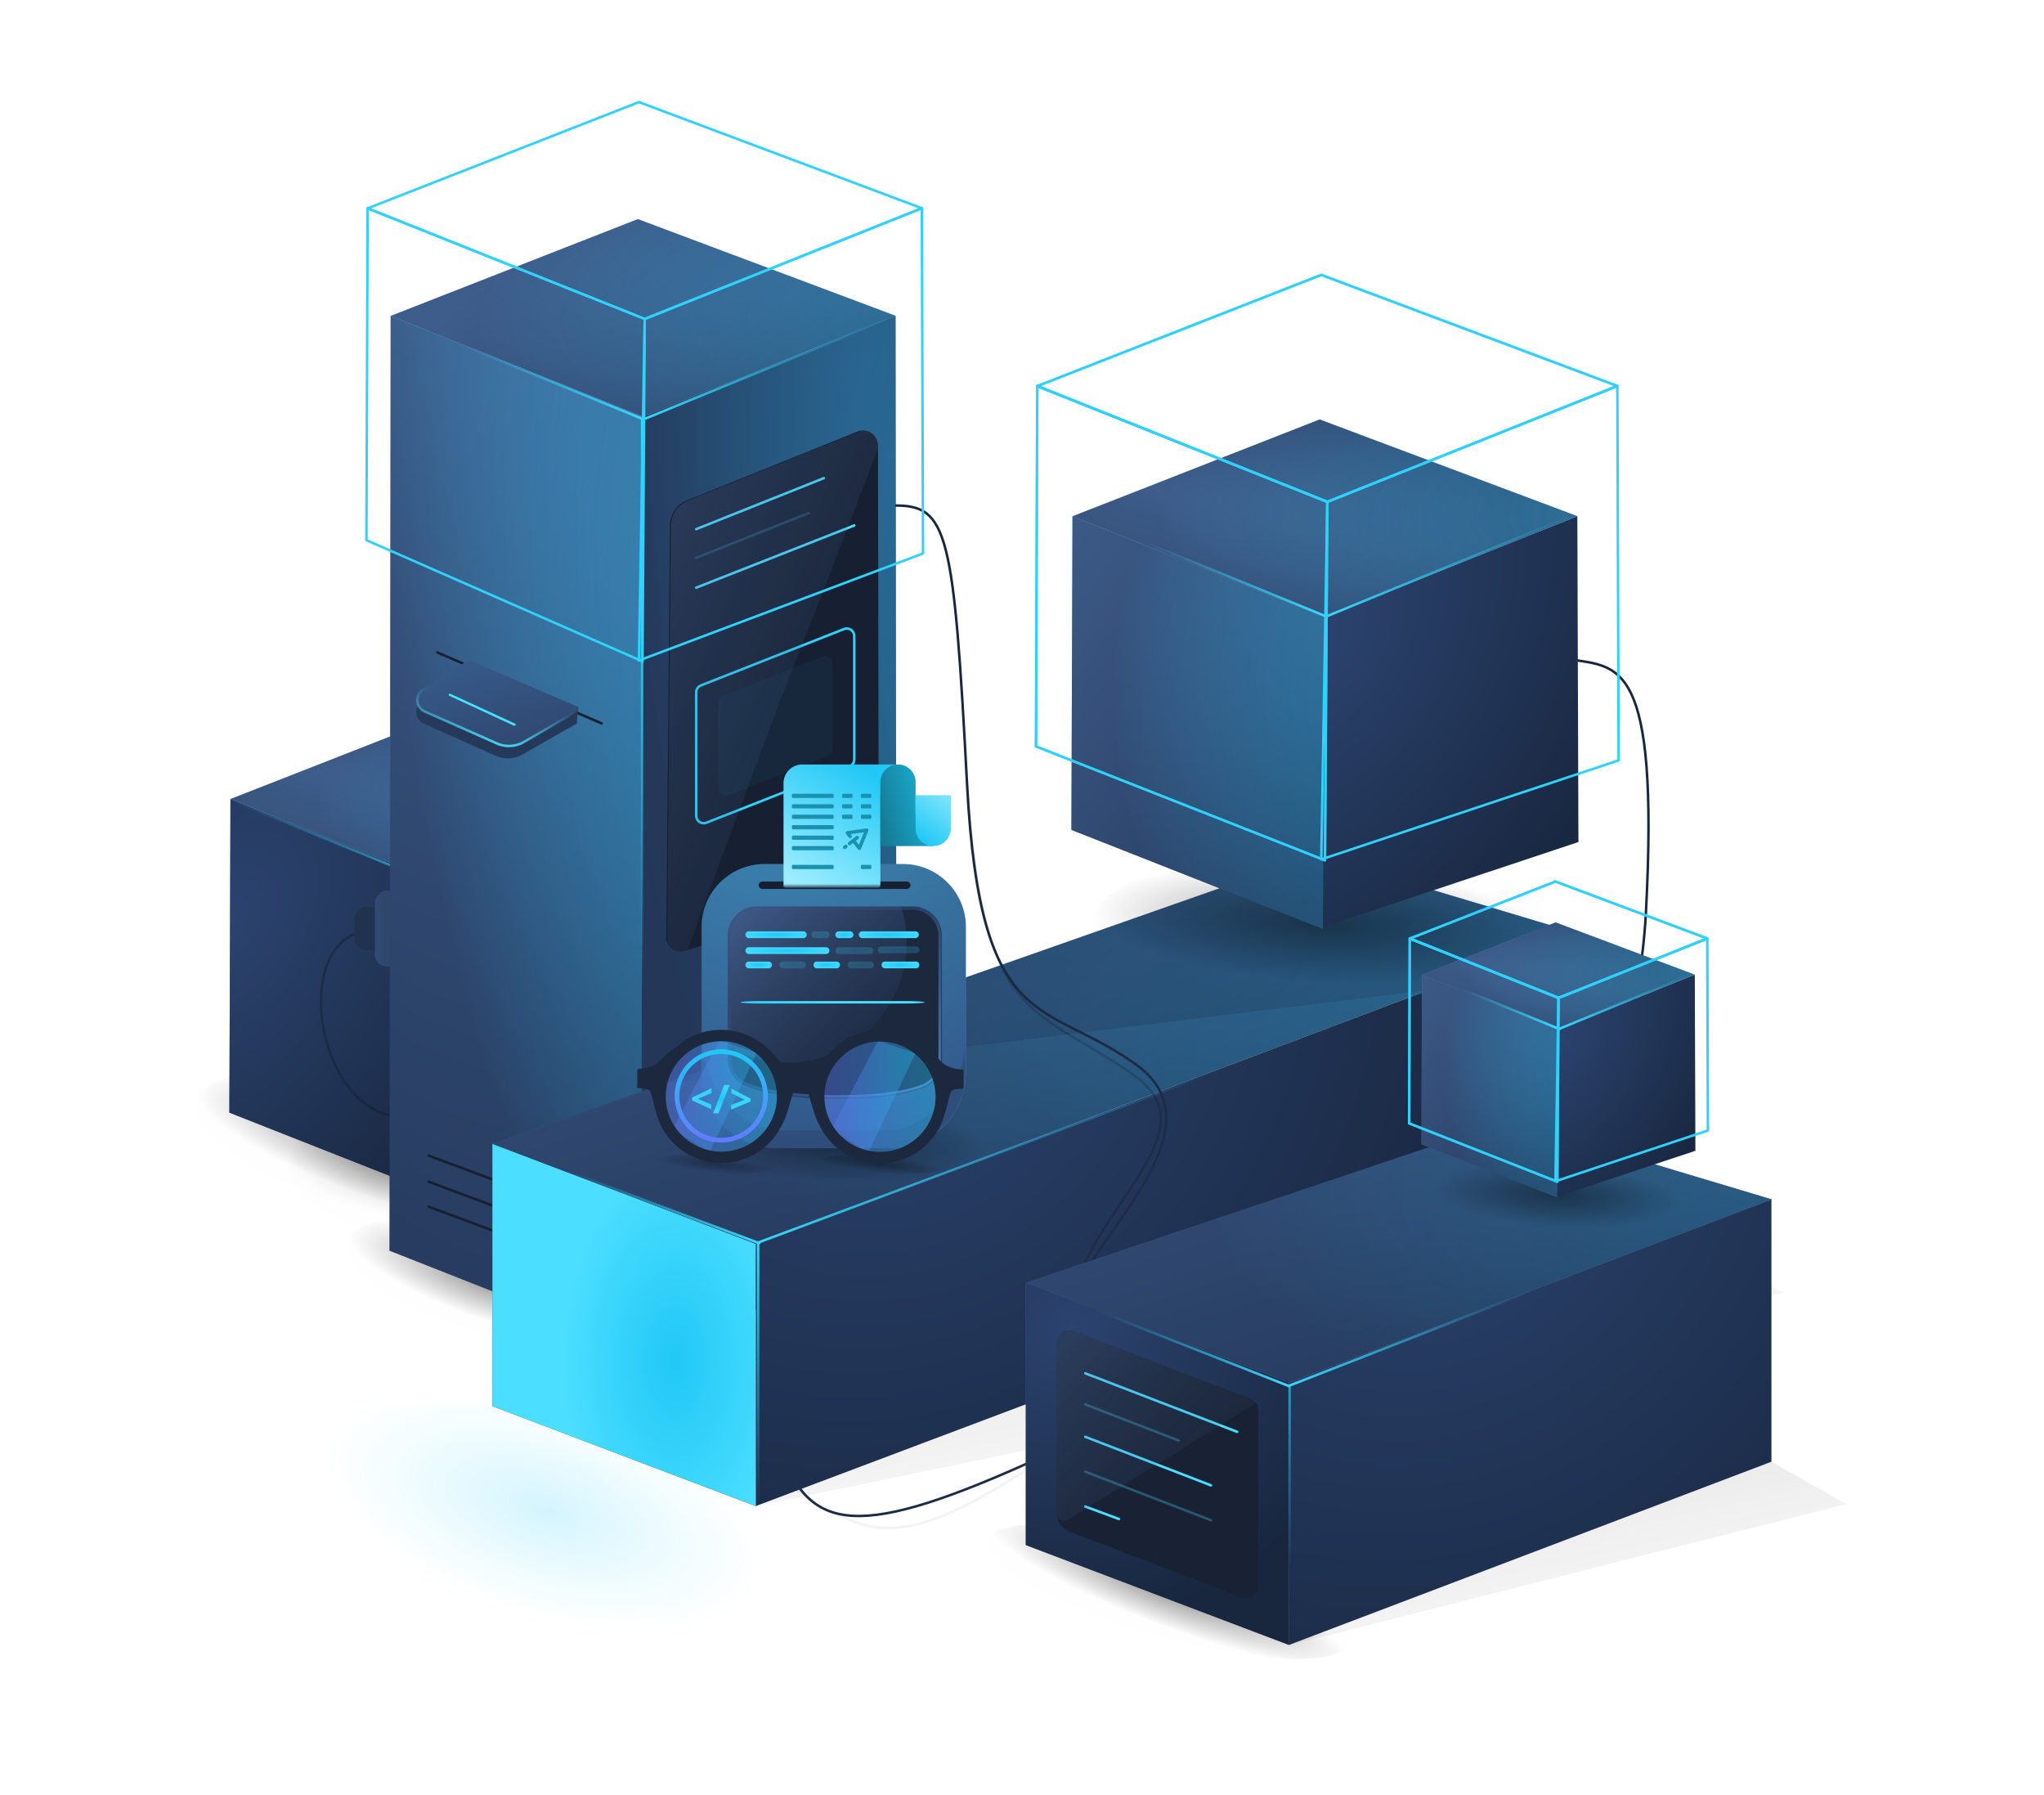 <svg width="821" height="721" fill="none" xmlns="http://www.w3.org/2000/svg">
    <g clip-path="url(#oo5h0ga94a)">
        <ellipse opacity=".281" cx="192.276" cy="468.652" rx="76.851" ry="30.652"
            fill="url(#wz1ulc4vub)" />
        <path fillRule="evenodd" clip-rule="evenodd"
            d="M193.959 361.321l-2.108 124.952 103.934-34.595-.431-130.846-101.395 40.489z"
            fill="url(#j599gtlpwc)" />
        <path fillRule="evenodd" clip-rule="evenodd"
            d="M92.562 320.832l-.43 125.977 101.007 39.794.82-125.282-101.397-40.489z"
            fill="url(#vjdpbif98d)" />
        <ellipse opacity=".4" cx="150.291" cy="462.322" rx="74.508" ry="24.233"
            transform="rotate(15.819 150.291 462.322)" fill="url(#hllqz221ke)" />
        <ellipse opacity=".4" cx="469.446" cy="639.159" rx="75.302" ry="18.326"
            transform="rotate(15.819 469.446 639.159)" fill="url(#l0wj707mzf)" />
        <ellipse opacity=".4" cx="196.552" cy="514.696" rx="59" ry="20.384"
            transform="rotate(15.819 196.552 514.696)" fill="url(#o4kv2vjeeg)" />
        <path d="M92.562 320.832l-.43 125.977 101.007 39.794.82-125.282-101.397-40.489z"
            fill="url(#3sae8uvzwh)" />
        <path fillRule="evenodd" clip-rule="evenodd"
            d="M92.56 320.88L191.85 282l103.503 38.832-101.396 40.49L92.56 320.88z"
            fill="url(#sl1m2v29oi)" />
        <path opacity=".705" d="M92.56 320.88L191.85 282l103.503 38.832-101.396 40.49L92.56 320.88z"
            fill="url(#7aety3uwmj)" />
        <path d="M193.72 362.564L92.131 321" stroke="url(#xkil9wt8xk)" strokeWidth="2.234"
            stroke-linecap="round" stroke-linejoin="round" />
        <path d="M150.637 373.384c-35.867.264-23.934 75.291 11.147 75.034" stroke="url(#d9g8em7sgl)"
            strokeWidth="8.883" />
        <rect x="156.678" y="364.156" width="17.46" height="14.293" rx="4.967"
            transform="rotate(90 156.678 364.156)" fill="#21324E" />
        <rect x="162.782" y="357.606" width="30.558" height="12.212" rx="4.967"
            transform="rotate(90 162.782 357.606)" fill="url(#gour8o3xom)" />
        <g opacity=".2" filter="url(#s1kbanhvpn)">
            <path
                d="M330.77 655.691l-26.754-51.963L263.182 563l-59.76 1.5L99.844 563l-19.713 40.728 70.404 57.581 180.235-5.618z"
                fill="url(#ffissm58eo)" />
        </g>
        <path fillRule="evenodd" clip-rule="evenodd"
            d="M258.31 167.323l-2.107 374.386 103.933-34.594-.43-380.282-101.396 40.49z"
            fill="url(#t4lh8r35hp)" />
        <path opacity=".705"
            d="M258.31 167.323l-2.107 374.386 103.933-34.594-.43-380.282-101.396 40.49z"
            fill="url(#5p3baolsiq)" />
        <path
            d="M275.984 200.923a11.002 11.002 0 00-6.884 10.101l-1.504 165.079c-.038 4.133 4.018 7.066 7.931 5.735l73.366-24.952a5.999 5.999 0 004.068-5.691l-.313-172.322c-.008-4.248-4.306-7.142-8.245-5.553l-68.419 27.603z"
            fill="#162032" />
        <path d="M279.632 212.5l51.29-20.5" stroke="#4BDEFF" strokeWidth="4" stroke-linecap="round"
            stroke-linejoin="round" />
        <path opacity=".2" d="M279.632 224l45.29-18" stroke="#4BDEFF" strokeWidth="4"
            stroke-linecap="round" stroke-linejoin="round" />
        <path d="M279.632 236l63.5-25" stroke="#4BDEFF" strokeWidth="4" stroke-linecap="round"
            stroke-linejoin="round" />
        <path
            d="M279.632 327.595v-49.552c0-1.233.754-2.34 1.901-2.791l57.5-22.638c1.968-.775 4.099.676 4.099 2.791v49.552c0 1.233-.754 2.34-1.901 2.791l-57.5 22.638c-1.969.775-4.099-.676-4.099-2.791z"
            stroke="#31D1FA" strokeWidth="2" stroke-linejoin="round" />
        <path opacity=".05"
            d="M288.422 316.586v-34.337c0-1.231.752-2.337 1.896-2.79l40-15.834c1.969-.78 4.104.671 4.104 2.789v34.337a3 3 0 01-1.895 2.79l-40 15.834c-1.97.78-4.105-.671-4.105-2.789z"
            fill="#39D4FB" />
        <path opacity=".3"
            d="M276.388 201.045a11.002 11.002 0 00-6.884 10.101L268 376.225c-.038 4.133 4.018 7.066 7.931 5.735l34.405-92.647s35.98-92.082 42.716-110.318c-.008-4.248-4.306-7.142-8.245-5.553l-68.419 27.603z"
            fill="url(#5zq4hqk1br)" />
        <path fillRule="evenodd" clip-rule="evenodd"
            d="M156.912 126.833l-.431 375.412 101.009 39.794.819-374.716-101.397-40.49z"
            fill="url(#d2yhoqhrys)" />
        <path opacity=".705"
            d="M156.912 126.833l-.431 375.412 101.009 39.794.819-374.716-101.397-40.49z"
            fill="url(#axa749yjbt)" />
        <path
            d="M240.128 489.416l-67.991-25.355m67.991 35.844l-67.991-25.356m67.991 35.356l-67.991-25.356"
            stroke="#162032" strokeWidth="5" stroke-linecap="round" stroke-linejoin="round" />
        <path fillRule="evenodd" clip-rule="evenodd"
            d="M156.911 126.88L256.201 88l103.503 38.832-101.396 40.49-101.397-40.442z"
            fill="url(#0t3cqqnf0u)" />
        <path opacity=".705"
            d="M156.911 126.88L256.201 88l103.503 38.832-101.396 40.49-101.397-40.442z"
            fill="url(#h7ttuz81cv)" />
        <path d="M258.5 168.397l101.204-41.563" stroke="url(#06natclp8w)" strokeWidth="2.234"
            stroke-linecap="round" stroke-linejoin="round" />
        <path d="M258.499 168.397l-101.588-41.564" stroke="url(#olihjpcwdx)" strokeWidth="2.234"
            stroke-linecap="round" stroke-linejoin="round" />
        <path d="M257.922 168v231" stroke="url(#zjol0i6fay)" strokeWidth="2.234"
            stroke-linecap="round" stroke-linejoin="round" />
        <path d="M533.281 247.765l73.479-29.873" stroke="url(#lcqkfvaehz)" strokeWidth="2.234"
            stroke-linecap="round" stroke-linejoin="round" />
        <path d="M533.282 247.765l-73.758-29.873" stroke="url(#dsdy6v94uA)" strokeWidth="2.234"
            stroke-linecap="round" stroke-linejoin="round" />
        <path d="M532.883 247.764v117.177" stroke="url(#tf567j4ukB)" strokeWidth="2.234"
            stroke-linecap="round" stroke-linejoin="round" />
        <path opacity=".05"
            d="M313.923 594s20.197 16.056 36 19c29.944 5.579 64.886-27.954 102.28-46 25.945-12.52 33.1-.728 36.59-8.019 8.039-16.79-23.831-18.73-36.59-8.945-18.299 14.034.975 60.359 56.924 39.785 55.949-20.573 22.517-71.636 59.24-98.588 14.377-10.552 29.397-7.636 39.918-16.701"
            stroke="#000" strokeWidth="8.883" />
        <path
            d="M316.556 589.821c13.857 29 39.673 25.534 125.366-15.821s28.213-42.8 9.914-28.766c-18.299 14.034-7.785 61.602 48.164 41.029 55.949-20.574 25.507-72.935 62.23-99.887 36.723-26.952 93.579-18.702 98.902-120.376 5.323-101.674-11.104-97.944-30.48-101.243"
            stroke="url(#3wo3cohseC)" strokeWidth="8.883" />
        <path fillRule="evenodd" clip-rule="evenodd"
            d="M303.538 499.455v105.368l330.458-124.525V374.93L303.538 499.455z"
            fill="url(#jsi7qtnqdD)" />
        <path fillRule="evenodd" clip-rule="evenodd"
            d="M197.802 459.346l105.736 40.107V604.82l-105.736-40.107V459.346z"
            fill="url(#zj66aa4chE)" />
        <g filter="url(#qaduiki9vF)">
            <path fillRule="evenodd" clip-rule="evenodd"
                d="M197.802 459.346l105.736 40.107V604.82l-105.736-40.107V459.346z"
                fill="url(#ez4xpfn82G)" />
        </g>
        <path fillRule="evenodd" clip-rule="evenodd"
            d="M528.261 343.249L197.802 459.348l105.736 40.107L633.996 374.93l-105.735-31.681z"
            fill="url(#g79pb5603H)" />
        <path opacity=".705"
            d="M528.261 343.249L197.802 459.348l105.736 40.107L633.996 374.93l-105.735-31.681z"
            fill="url(#8gza86nutI)" />
        <path opacity=".2" fillRule="evenodd" clip-rule="evenodd"
            d="M265.132 435.5l306.443-37.654 61.991-22.916-105.305-31.681L265.132 435.5z"
            fill="#1B2B47" />
        <path opacity=".1" fillRule="evenodd" clip-rule="evenodd"
            d="M303.132 605l413.451-85.846-83.076-39.324L303.132 605z" fill="url(#1y9ydl73vJ)" />
        <path d="M304.5 499l186.875-69.715" stroke="url(#fjh2o9fvsK)" strokeWidth="2.234"
            stroke-linecap="round" stroke-linejoin="round" />
        <path d="M304.955 499.237l-106.358-39.892" stroke="url(#unjvft4oyL)" strokeWidth="2.234"
            stroke-linecap="round" stroke-linejoin="round" />
        <path d="M304.5 499.237V604.5" stroke="url(#2xrsxrybrM)" strokeWidth="2.234"
            stroke-linecap="round" stroke-linejoin="round" />
        <ellipse opacity=".4" cx="530.422" cy="371" rx="91" ry="31" fill="url(#z6qk2i4pvN)" />
        <path fillRule="evenodd" clip-rule="evenodd"
            d="M532.17 247.785l-2.108 124.951 103.934-34.594-.431-130.847-101.395 40.49z"
            fill="url(#aep6fr3kaO)" />
        <path fillRule="evenodd" clip-rule="evenodd"
            d="M430.774 207.295l-.431 125.977 101.008 39.794.819-125.281-101.396-40.49z"
            fill="url(#xtijq5wokP)" />
        <path opacity=".705"
            d="M430.774 207.295l-.431 125.977 101.008 39.794.819-125.281-101.396-40.49z"
            fill="url(#ycehy275qQ)" />
        <path fillRule="evenodd" clip-rule="evenodd"
            d="M430.771 207.343l99.29-38.88 103.503 38.832-101.396 40.49-101.397-40.442z"
            fill="url(#59lmyyo8pR)" />
        <path opacity=".705"
            d="M430.771 207.343l99.29-38.88 103.503 38.832-101.396 40.49-101.397-40.442z"
            fill="url(#5vox8b7pkS)" />
        <path d="M532.721 247.564L633.925 206" stroke="url(#c2a6o8wyjT)" strokeWidth="2.234"
            stroke-linecap="round" stroke-linejoin="round" />
        <path d="M532.72 247.564L431.132 206" stroke="url(#iw6n8nwb6U)" strokeWidth="2.234"
            stroke-linecap="round" stroke-linejoin="round" />
        <g filter="url(#o66burt8gV)" stroke="#31D1FA" strokeWidth="3" stroke-linejoin="round">
            <path clip-rule="evenodd"
                d="M533.132 201.532l-2.422 143.57 119.421-39.749-.495-150.344-116.504 46.523z" />
            <path clip-rule="evenodd"
                d="M416.627 155.009l-.495 144.749 116.059 45.724.942-143.95-116.506-46.523z" />
            <path opacity=".705"
                d="M416.627 155.009l-.495 144.749 116.059 45.724.942-143.95-116.506-46.523z" />
            <path clip-rule="evenodd"
                d="M416.625 155.064L530.71 110.39l118.926 44.619-116.506 46.523-116.505-46.468z" />
            <path opacity=".705"
                d="M416.625 155.064L530.71 110.39l118.926 44.619-116.506 46.523-116.505-46.468z" />
        </g>
        <path d="M241.664 290.509l-66-28.5" stroke="#162032" strokeWidth="10.12"
            stroke-linecap="round" stroke-linejoin="round" />
        <path
            d="M169.339 281.944l18.325-12.935 39.17 14.808a5.004 5.004 0 012.704 2.441l2.126 4.251-21.704 12.459a11.996 11.996 0 01-10.872.548l-28.906-12.922c-3.539-1.582-4.01-6.415-.843-8.65z"
            fill="#25395A" />
        <path d="M231.664 290.509l.5-6-5 2 1 6 3.5-2z" fill="#25395A" />
        <path
            d="M169.868 276.971l17.398-11.375a2.002 2.002 0 011.883-.165l42.682 18.293a1 1 0 01.107 1.784l-21.494 12.444a11.999 11.999 0 01-10.862.591l-28.998-12.813c-3.627-1.603-4.035-6.589-.716-8.759z"
            fill="url(#iwkbj8w9dW)" stroke="url(#lqiiyt4qrX)" />
        <path d="M206.664 291.009l-26-12" stroke="#0C1321" strokeWidth="5" stroke-linecap="round"
            stroke-linejoin="round" />
        <path d="M206.664 291.009l-26-12" stroke="#4BDEFF" stroke-linecap="round"
            stroke-linejoin="round" />
        <path opacity=".164"
            d="M429.597 526.003c6-39.5 57.825-70.751 26.825-93.503-14.377-10.552-29.979-17.435-40.5-26.5-16.354-14.091-24.76-37.63-28-99.5"
            stroke="#000" strokeWidth="8.883" />
        <path
            d="M431.095 524.003c.036-21.003 62.494-69.105 25.77-96.058-36.723-26.952-63.099-11.121-68.422-112.794-5.323-101.674-7.845-112.148-28.845-112.148"
            stroke="url(#p9az3dhoaY)" strokeWidth="8.883" />
        <path fillRule="evenodd" clip-rule="evenodd"
            d="M517.763 555.206v105.367L711.527 587V481.632l-193.764 73.574z"
            fill="url(#mi17yftk2Z)" />
        <path fillRule="evenodd" clip-rule="evenodd"
            d="M412.027 515.097l105.736 40.107v105.367l-105.736-40.107V515.097z"
            fill="url(#pqfgx1iobaa)" />
        <path fillRule="evenodd" clip-rule="evenodd"
            d="M412.027 515.097l105.736 40.107v105.367l-105.736-40.107V515.097z"
            fill="url(#v4q65o574ab)" />
        <path fillRule="evenodd" clip-rule="evenodd"
            d="M424.422 539.257c0-3.503 3.508-5.92 6.781-4.672l71 27.066a5 5 0 013.219 4.672v70.42c0 3.503-3.508 5.92-6.781 4.672l-69.069-26.33a8 8 0 01-5.15-7.475v-68.353z"
            fill="#182234" />
        <path d="M496.922 575l-61-23.5m61 23.5l-61-23.5" stroke="#4BDEFF" strokeWidth="3.667"
            stroke-linecap="round" stroke-linejoin="round" />
        <path opacity=".3" d="M473.422 578.5l-37.5-14.5" stroke="#4BDEFF" strokeWidth="3.667"
            stroke-linecap="round" stroke-linejoin="round" />
        <path d="M486.422 596.5l-50.5-19.5" stroke="#4BDEFF" strokeWidth="3.667"
            stroke-linecap="round" stroke-linejoin="round" />
        <path opacity=".3" d="M486.422 610.5l-50.5-19.5" stroke="#4BDEFF" strokeWidth="3.667"
            stroke-linecap="round" stroke-linejoin="round" />
        <path d="M449.422 610l-13.5-5" stroke="#4BDEFF" strokeWidth="3.667" stroke-linecap="round"
            stroke-linejoin="round" />
        <path fillRule="evenodd" clip-rule="evenodd"
            d="M606.027 450l-194 65.1 105.736 40.107 194-73.526L606.027 450z"
            fill="url(#m0df0ynh5ac)" />
        <path opacity=".3" fillRule="evenodd" clip-rule="evenodd"
            d="M424.422 539.257c0-3.503 3.508-5.92 6.781-4.672l74.219 28.293-76.419 47.402c-1.998 1.24-4.581-.198-4.581-2.549v-68.474z"
            fill="url(#91mte0s8jad)" />
        <path opacity=".705" d="M606.027 450l-194 65.099 105.736 40.107 194-73.525L606.027 450z"
            fill="url(#1iwat8g3sae)" />
        <path opacity=".1" fillRule="evenodd" clip-rule="evenodd"
            d="M517.357 660.75L741.528 604l-30-17-194.171 73.75z" fill="url(#zm6djdmqkaf)" />
        <path d="M517.588 556.564L621.5 516" stroke="url(#x4h5p5q15ag)" strokeWidth="2.234"
            stroke-linecap="round" stroke-linejoin="round" />
        <path d="M517.588 556.564L415.5 516.5" stroke="url(#v237at50pah)" strokeWidth="2.234"
            stroke-linecap="round" stroke-linejoin="round" />
        <path d="M518 557v79.5" stroke="url(#zg780mo25ai)" strokeWidth="2.234"
            stroke-linecap="round" stroke-linejoin="round" />
        <ellipse opacity=".4" cx="625.011" cy="479.882" rx="49.173" ry="16.751"
            fill="url(#wfo567e4oaj)" />
        <path fillRule="evenodd" clip-rule="evenodd"
            d="M625.955 413.301l-1.139 67.519 56.162-18.694-.232-70.705-54.791 21.88z"
            fill="url(#mcbwezedcak)" />
        <path fillRule="evenodd" clip-rule="evenodd"
            d="M571.164 391.421l-.232 68.074 54.581 21.503.442-67.697-54.791-21.88z"
            fill="url(#4a5asuduwal)" />
        <path opacity=".705"
            d="M571.164 391.421l-.232 68.074 54.581 21.503.442-67.697-54.791-21.88z"
            fill="url(#dv8txr7wbam)" />
        <path fillRule="evenodd" clip-rule="evenodd"
            d="M571.164 391.448l53.652-21.01 55.929 20.984-54.79 21.879-54.791-21.853z"
            fill="url(#q1yje9n38an)" />
        <path opacity=".705"
            d="M571.164 391.448l53.652-21.01 55.929 20.984-54.79 21.879-54.791-21.853z"
            fill="url(#wllpc2vzjao)" />
        <path d="M626.253 413.182l54.687-22.46" stroke="url(#mpk61u04wap)" strokeWidth="1.207"
            stroke-linecap="round" stroke-linejoin="round" />
        <path d="M626.253 413.181l-54.895-22.459" stroke="url(#mg2ky8kyjaq)" strokeWidth="1.207"
            stroke-linecap="round" stroke-linejoin="round" />
        <g filter="url(#88x00ja77ar)" stroke="#31D1FA" strokeWidth="2.051" stroke-linejoin="round">
            <path clip-rule="evenodd"
                d="M626 400.739l-1.242 73.627L686 453.981l-.253-77.1L626 400.739z" />
            <path clip-rule="evenodd"
                d="M566.254 376.881L566 451.112l59.518 23.448.483-73.821-59.747-23.858z" />
            <path opacity=".705"
                d="M566.254 376.881L566 451.112l59.518 23.448.483-73.821-59.747-23.858z" />
            <path clip-rule="evenodd"
                d="M566.252 376.91L624.758 354l60.989 22.882L626 400.74l-59.748-23.83z" />
            <path opacity=".705"
                d="M566.252 376.91L624.758 354l60.989 22.882L626 400.74l-59.748-23.83z" />
        </g>
        <g filter="url(#bbzgyeikcas)" clip-rule="evenodd" stroke="#31D1FA" strokeWidth="3"
            stroke-linejoin="round">
            <path d="M258.959 128.075l-2.314 137.165 114.093-42.975-.473-138.637-111.306 44.447z" />
            <path d="M147.651 83.628l-.473 133.291 110.882 48.684.899-137.528-111.308-44.447z" />
            <path d="M147.649 83.68L256.645 41l113.62 42.628-111.308 44.448-111.308-44.395z" />
        </g>
        <ellipse opacity=".4" cx="335.422" cy="458.5" rx="59" ry="21.5" fill="url(#d9xzv5ygzat)" />
        <path fillRule="evenodd" clip-rule="evenodd"
            d="M307.167 347h55.545c13.959 0 25.275 11.316 25.275 25.274v58.472c0 16.75-13.579 30.329-30.329 30.329h-45.436c-16.75 0-30.329-13.579-30.329-30.329v-58.472c0-13.958 11.316-25.274 25.274-25.274z"
            fill="url(#gco9z7d48au)" />
        <path opacity=".705" fillRule="evenodd" clip-rule="evenodd"
            d="M306.987 347h55.545c13.958 0 25.274 11.316 25.274 25.274v58.472c0 16.75-13.579 30.329-30.329 30.329h-45.436c-16.75 0-30.329-13.579-30.329-30.329v-58.472c0-13.958 11.316-25.274 25.275-25.274z"
            fill="url(#aliboot42av)" />
        <path opacity=".405" fillRule="evenodd" clip-rule="evenodd"
            d="M282.111 417.928c0 16.479 13.883 35.986 31.245 35.986h42.899c17.362 0 31.629-19.507 31.629-35.986v13.486c0 16.479-14.075 29.838-31.437 29.838h-42.899c-17.362 0-31.437-13.359-31.437-29.838v-13.486z"
            fill="url(#2jqtymjw7aw)" />
        <mask id="a" style="mask-type:alpha" maskUnits="userSpaceOnUse" x="292" y="363" width="87"
            height="79">
            <path
                d="M304.1 363.973h62.457c6.514 0 11.795 5.281 11.795 11.795v50.092c0 4.86-2.981 9.222-7.509 10.988-7.439 2.901-18.784 4.352-34.036 4.352-16.172 0-28.489-1.631-36.951-4.893a11.796 11.796 0 01-7.55-11.005v-49.534c0-6.514 5.28-11.795 11.794-11.795z"
                fill="#fff" />
        </mask>
        <g mask="url(#a)">
            <path
                d="M304.1 363.973h62.457c6.514 0 11.795 5.281 11.795 11.795v50.092c0 4.86-2.981 9.222-7.509 10.988-7.439 2.901-18.784 4.352-34.036 4.352-16.172 0-28.489-1.631-36.951-4.893a11.796 11.796 0 01-7.55-11.005v-49.534c0-6.514 5.28-11.795 11.794-11.795z"
                fill="#1B283E" />
        </g>
        <mask id="b" style="mask-type:alpha" maskUnits="userSpaceOnUse" x="292" y="363" width="87"
            height="79">
            <path
                d="M304.1 363.973h62.457c6.514 0 11.795 5.281 11.795 11.795v50.092c0 4.86-2.981 9.222-7.509 10.988-7.439 2.901-18.784 4.352-34.036 4.352-16.172 0-28.489-1.631-36.951-4.893a11.796 11.796 0 01-7.55-11.005v-49.534c0-6.514 5.28-11.795 11.794-11.795z"
                fill="#fff" />
        </mask>
        <g mask="url(#b)">
            <path clip-rule="evenodd"
                d="M366.557 364.873a10.86 10.86 0 017.704 3.191 10.863 10.863 0 013.191 7.704v50.092c0 2.244-.689 4.374-1.9 6.146a10.874 10.874 0 01-5.036 4.003c-7.368 2.874-18.607 4.291-33.709 4.291-16.027 0-28.239-1.6-36.627-4.833a10.883 10.883 0 01-5.063-4.001 10.887 10.887 0 01-1.911-6.164v-49.534a10.86 10.86 0 013.191-7.704 10.857 10.857 0 017.703-3.191h62.457z"
                stroke="url(#tp5pec86laz)" strokeWidth="1.8" />
            <path
                d="M316.53 426.773c26.295 0 47.612-21.658 47.612-48.373 0-26.716-21.317-48.373-47.612-48.373-26.296 0-47.613 21.657-47.613 48.373 0 26.715 21.317 48.373 47.613 48.373z"
                fill="url(#n832fzgywaA)" />
            <g filter="url(#g4y3l9pfqaB)">
                <path
                    d="M299.422 375.358c0-.75.608-1.358 1.358-1.358l21.88.005a1.358 1.358 0 010 2.716l-11.126-.003-10.754-.002c-.75 0-1.358-.608-1.358-1.358z"
                    fill="url(#2veu42ptkaC)" />
                <path
                    d="M299.422 381.747c0-.75.608-1.358 1.358-1.358l31.001.005a1.358 1.358 0 010 2.716l-15.755-.002-15.246-.003c-.75 0-1.358-.608-1.358-1.358z"
                    fill="url(#ngi2drz3yaD)" />
                <path
                    d="M299.422 387.505c0-.75.608-1.358 1.359-1.358l7.912.004a1.358 1.358 0 01-.002 2.716l-4.035-.002-3.877-.002a1.358 1.358 0 01-1.357-1.358z"
                    fill="url(#xm5sssw7waE)" />
                <path opacity=".2"
                    d="M313.087 387.505c0-.75.609-1.358 1.359-1.358l7.912.004a1.359 1.359 0 01-.001 2.716l-4.036-.002-3.876-.002c-.75 0-1.358-.608-1.358-1.358z"
                    fill="url(#nu1rerchaaF)" />
                <path
                    d="M326.752 387.505c0-.75.608-1.358 1.359-1.358l7.912.004a1.358 1.358 0 01-.001 2.716l-4.036-.002-3.877-.002a1.358 1.358 0 01-1.357-1.358z"
                    fill="url(#dbuj0yqbiaG)" />
                <path opacity=".2"
                    d="M340.417 387.505c0-.75.608-1.358 1.359-1.358l7.912.004a1.358 1.358 0 01-.001 2.716l-4.036-.002-3.877-.002a1.358 1.358 0 01-1.357-1.358z"
                    fill="url(#y9s4gf6rvaH)" />
                <path
                    d="M354.082 387.505c0-.75.608-1.358 1.358-1.358l12.467.004a1.358 1.358 0 11-.001 2.716l-6.347-.002-6.12-.002c-.75 0-1.357-.608-1.357-1.358z"
                    fill="url(#0rys7lhhtaI)" />
                <path opacity=".2"
                    d="M325.914 375.359c0-.75.609-1.359 1.359-1.358l4.509.003a1.358 1.358 0 11-.002 2.716l-2.308-.002-2.201-.001a1.358 1.358 0 01-1.357-1.358z"
                    fill="url(#08tp3ckkqaJ)" />
                <path
                    d="M335.548 375.359c0-.75.608-1.359 1.359-1.358l4.509.003a1.358 1.358 0 01-.002 2.716l-2.308-.002-2.201-.001a1.358 1.358 0 01-1.357-1.358z"
                    fill="url(#8t5k8mfztaK)" />
                <path opacity=".2"
                    d="M335.548 381.748c0-.751.608-1.359 1.358-1.358l12.468.004a1.358 1.358 0 01-.001 2.716l-6.348-.002-6.12-.002a1.36 1.36 0 01-1.357-1.358z"
                    fill="url(#voanrypa9aL)" />
                <path opacity=".2"
                    d="M352.563 381.432c0-.75.608-1.359 1.358-1.358l14.143.004a1.359 1.359 0 01-.001 2.716l-7.198-.002-6.944-.002a1.359 1.359 0 01-1.358-1.358z"
                    fill="url(#z3j9z44raaM)" />
                <path
                    d="M344.971 375.358c0-.75.608-1.358 1.359-1.358l21.367.005a1.358 1.358 0 010 2.716l-10.866-.003-10.502-.002c-.75 0-1.358-.608-1.358-1.358z"
                    fill="url(#481i8yt13aN)" />
            </g>
        </g>
        <g filter="url(#xh2fhlljfaO)">
            <path
                d="M305.422 402h58c4.418 0 8 .224 8 .5s-3.582.5-8 .5h-58c-4.418 0-8-.224-8-.5s3.582-.5 8-.5z"
                fill="url(#ii5am6up3aP)" />
        </g>
        <ellipse opacity=".3" cx="287" cy="467.5" rx="26" ry="4.5" fill="url(#40f7leycvaQ)" />
        <ellipse opacity=".3" cx="354" cy="467.5" rx="28" ry="4.5" fill="url(#dt654jjfeaR)" />
        <mask id="c" style="mask-type:alpha" maskUnits="userSpaceOnUse" x="265" y="415" width="50"
            height="50">
            <path
                d="M290.041 464.309c13.622.024 24.685-10.952 24.709-24.515.024-13.563-10.999-24.578-24.622-24.602-13.623-.024-24.686 10.951-24.71 24.515-.024 13.563 11 24.578 24.623 24.602z"
                fill="#fff" />
        </mask>
        <g mask="url(#c)">
            <path opacity=".398"
                d="M290.041 464.309c13.622.024 24.685-10.952 24.709-24.515.024-13.563-10.999-24.578-24.622-24.602-13.623-.024-24.686 10.951-24.71 24.515-.024 13.563 11 24.578 24.623 24.602z"
                fill="url(#5o9v3ef23aT)" />
            <path opacity=".309" fillRule="evenodd" clip-rule="evenodd"
                d="M288.928 417.821l-18.747 35.569 14.8 9.395 18.956-39.941-15.009-5.023z"
                fill="url(#i1skhznfnaU)" />
        </g>
        <mask id="d" style="mask-type:alpha" maskUnits="userSpaceOnUse" x="329" y="415" width="50"
            height="50">
            <path
                d="M353.948 464.422c13.623.024 24.685-10.951 24.71-24.515.024-13.563-11-24.578-24.623-24.602-13.623-.024-24.685 10.951-24.709 24.515-.024 13.563 10.999 24.578 24.622 24.602z"
                fill="#fff" />
        </mask>
        <g mask="url(#d)">
            <path opacity=".398"
                d="M353.948 464.422c13.623.024 24.685-10.951 24.71-24.515.024-13.563-11-24.578-24.623-24.602-13.623-.024-24.685 10.951-24.709 24.515-.024 13.563 10.999 24.578 24.622 24.602z"
                fill="url(#7fgrgepbvaW)" />
            <path opacity=".309" fillRule="evenodd" clip-rule="evenodd"
                d="M352.706 417.934l-18.748 35.569 14.801 9.395 18.956-39.941-15.009-5.023z"
                fill="url(#hpa0foi94aX)" />
        </g>
        <path fillRule="evenodd" clip-rule="evenodd"
            d="M353.42 463.084c-12.605-.022-22.805-10.187-22.782-22.704.022-12.516 10.258-22.645 22.863-22.622 12.604.022 22.804 10.187 22.782 22.703-.022 12.517-10.258 22.646-22.863 22.623zm-63.729-.113c-12.605-.022-22.805-10.187-22.783-22.704.023-12.516 10.258-22.645 22.863-22.622 12.605.022 22.805 10.187 22.783 22.703-.023 12.517-10.258 22.646-22.863 22.623zm87.915-36.408c-1.902-2.188-5.517-5.024-7.682-6.646a26.372 26.372 0 00-1.72-1.263l-.038-.028.001.003a26.417 26.417 0 00-14.66-4.441 26.427 26.427 0 00-18.726 7.683c-2.32 2.145-4.32 4.494-6.388 6.795-2.62 2.917-4.164 1.481-6.779 1.476-2.615-.005-4.165 1.426-6.774-1.5-2.059-2.309-4.052-4.665-6.364-6.818-4.775-4.774-11.467-7.737-18.779-7.749-5.428-.01-10.797 1.608-14.756 4.389v-.003l.041.027c-.595.395-1.128.817-1.687 1.258-2.171 1.614-5.889 4.437-7.8 6.618-2.838 3.24-9.028 3.446-9.028 3.446l-.012 6.707s3.705-.21 4.901 1.198c.706.831 1.463 4.829 2.701 9.012.378 1.491.916 2.927 1.538 4.304.581 1.369 1.261 2.637 2.038 3.678l.008-.007a26.446 26.446 0 0022.04 11.839 26.43 26.43 0 0024.095-15.372l.02-.026.062-.101c1.902-3.193 3.827-11.943 4.692-13.333.874-1.405 3.053-1.51 3.053-1.51s2.179.112 3.048 1.52c.86 1.394 2.753 10.151 4.644 13.35l.061.102.019.025a26.428 26.428 0 0024.039 15.458 26.435 26.435 0 0022.077-11.761l.002.007c.781-1.038 1.452-2.303 2.037-3.67a25.987 25.987 0 001.527-4.299c1.252-4.179 1.96-8.174 2.668-9.002 1.201-1.405 4.787-1.181 4.787-1.181l.012-6.708s-6.091-.227-8.918-3.477z"
            fill="#1B283E" stroke="#1B283E" strokeWidth="1.746" stroke-linejoin="round" />
        <path fillRule="evenodd" clip-rule="evenodd"
            d="M296.536 457.52a18.71 18.71 0 0011.88-17.061c.199-10.331-8.015-18.867-18.346-19.066a18.709 18.709 0 00-13.843 31.679 18.712 18.712 0 0020.309 4.448zm-.084-32.852a16.84 16.84 0 0110.094 15.755c-.18 9.297-7.862 16.689-17.159 16.511a16.837 16.837 0 01-15.355-10.692 16.838 16.838 0 0122.42-21.574z"
            fill="url(#zy2s4rbaraY)" />
        <g filter="url(#61k455xjfaZ)">
            <path fillRule="evenodd" clip-rule="evenodd"
                d="M293.072 434.747l-4.475 11.332-2.163-.042 4.472-11.332 2.166.042zm-7.403 9.69l-7.687-3.568.022-1.117 7.827-3.723-.036 1.873-5.388 2.372 5.298 2.297-.036 1.866zm13.397-3.803l-5.383 2.091-.035 1.866 7.818-3.271.021-1.116-7.678-4.022-.036 1.874 5.293 2.578z"
                fill="url(#zu9u29tdsba)" />
        </g>
        <rect x="304.712" y="354" width="61" height="3" rx="1.5" fill="#162032" />
        <path
            d="M314.712 314.56a7.56 7.56 0 017.56-7.56h38.067l-6.721 11.885v36.675a1 1 0 01-1 1h-36.906a1 1 0 01-1-1v-41z"
            fill="url(#yv3iu8uq5bb)" />
        <path fill="url(#u8s62str6bc)" d="M314.712 354h39v3h-39z" />
        <rect x="318.073" y="318.76" width="16.8" height="1.68" rx=".42" fill="#1A91AF" />
        <rect x="318.073" y="327.16" width="16.8" height="1.68" rx=".42" fill="#1A91AF" />
        <rect x="318.073" y="335.561" width="16.8" height="1.68" rx=".42" fill="#1A91AF" />
        <rect x="318.073" y="322.961" width="16.8" height="1.68" rx=".42" fill="#1A91AF" />
        <rect x="318.073" y="331.36" width="16.8" height="1.68" rx=".42" fill="#1A91AF" />
        <rect x="318.073" y="339.76" width="16.8" height="1.68" rx=".42" fill="#1A91AF" />
        <rect x="318.073" y="347.32" width="16.8" height="1.68" rx=".42" fill="#1A91AF" />
        <rect x="338.232" y="318.76" width="4.2" height="1.68" rx=".42" fill="#1A91AF" />
        <rect x="345.792" y="318.76" width="4.2" height="1.68" rx=".42" fill="#1A91AF" />
        <rect x="338.232" y="327.16" width="4.2" height="1.68" rx=".42" fill="#1A91AF" />
        <rect x="345.792" y="327.16" width="4.2" height="1.68" rx=".42" fill="#1A91AF" />
        <rect x="345.792" y="347.32" width="4.2" height="1.68" rx=".42" fill="#1A91AF" />
        <rect x="338.232" y="322.961" width="4.2" height="1.68" rx=".42" fill="#1A91AF" />
        <rect x="345.792" y="322.961" width="4.2" height="1.68" rx=".42" fill="#1A91AF" />
        <path fillRule="evenodd" clip-rule="evenodd"
            d="M342.028 335.459l-.379-.486 5.368-.75-2.027 5.028-1.238-1.586.98-.766a.703.703 0 00.129-.986.704.704 0 00-.988-.113l-3.058 2.389a.703.703 0 00-.128.986.703.703 0 00.987.113l.98-.766 1.941 2.485a.692.692 0 00.329.274l.009.004a.701.701 0 00.899-.394l2.923-7.251a.704.704 0 00-.752-.963l-7.683 1.074a.698.698 0 00-.574.357.694.694 0 00.107.828l1.078 1.38a.691.691 0 00.971.111.69.69 0 00.126-.968zm-2.309 5.357l.46-.36a.703.703 0 00.129-.985.703.703 0 00-.988-.114l-.46.359a.703.703 0 00-.128.986.702.702 0 00.987.114z"
            fill="#1A91AF" />
        <path d="M353.617 314.074a7.074 7.074 0 1114.148 0v12.668l7.073 13.018h-21.221v-25.686z"
            fill="url(#qxk75qsp2bd)" />
        <path d="M381.913 332.686a7.074 7.074 0 11-14.148 0v-13.341h14.148v13.341z"
            fill="url(#mh0zyztvcbe)" />
    </g>
    <defs>
        <radialGradient id="wz1ulc4vub" cx="0" cy="0" r="1" gradientUnits="userSpaceOnUse"
            gradientTransform="matrix(-1.18 23.022 -77.215 -3.956 192.276 468.652)">
            <stop />
            <stop offset="1" stop-opacity=".01" />
        </radialGradient>
        <radialGradient id="j599gtlpwc" cx="0" cy="0" r="1" gradientUnits="userSpaceOnUse"
            gradientTransform="rotate(30.466 -582.624 537.04) scale(134.21 208.049)">
            <stop stop-color="#2B436F" />
            <stop offset="1" stop-color="#18263E" />
        </radialGradient>
        <radialGradient id="hllqz221ke" cx="0" cy="0" r="1" gradientUnits="userSpaceOnUse"
            gradientTransform="rotate(93.595 -141.947 301.733) scale(18.236 74.909)">
            <stop />
            <stop offset="1" stop-opacity=".01" />
        </radialGradient>
        <radialGradient id="l0wj707mzf" cx="0" cy="0" r="1" gradientUnits="userSpaceOnUse"
            gradientTransform="rotate(94.8 -59.145 535.418) scale(13.812 75.591)">
            <stop />
            <stop offset="1" stop-opacity=".01" />
        </radialGradient>
        <radialGradient id="o4kv2vjeeg" cx="0" cy="0" r="1" gradientUnits="userSpaceOnUse"
            gradientTransform="matrix(-.906 15.31 -59.228 -3.503 196.552 514.696)">
            <stop />
            <stop offset="1" stop-opacity=".01" />
        </radialGradient>
        <radialGradient id="3sae8uvzwh" cx="0" cy="0" r="1" gradientUnits="userSpaceOnUse"
            gradientTransform="rotate(31.032 -619.682 350.756) scale(132.265 207.244)">
            <stop stop-color="#2B436F" />
            <stop offset="1" stop-color="#18263E" />
        </radialGradient>
        <radialGradient id="sl1m2v29oi" cx="0" cy="0" r="1" gradientUnits="userSpaceOnUse"
            gradientTransform="matrix(146.15 27.073 -12.535 67.666 127.613 309.982)">
            <stop stop-color="#70A6E9" />
            <stop offset="1" stop-color="#385076" />
        </radialGradient>
        <radialGradient id="7aety3uwmj" cx="0" cy="0" r="1" gradientUnits="userSpaceOnUse"
            gradientTransform="rotate(178.816 218.789 160.868) scale(313.26 83.969)">
            <stop stop-color="#25C2F2" stop-opacity=".626" />
            <stop offset="1" stop-color="#293F64" />
        </radialGradient>
        <radialGradient id="ffissm58eo" cx="0" cy="0" r="1" gradientUnits="userSpaceOnUse"
            gradientTransform="matrix(86.424 26.721 -12.476 40.35 219 606.5)">
            <stop stop-color="#21C8F6" />
            <stop offset="1" stop-color="#4BDEFF" stop-opacity="0" />
        </radialGradient>
        <radialGradient id="t4lh8r35hp" cx="0" cy="0" r="1" gradientUnits="userSpaceOnUse"
            gradientTransform="matrix(0 360.521 -104.165 0 341.937 149.028)">
            <stop stop-color="#2B436F" />
            <stop offset="1" stop-color="#18263E" />
        </radialGradient>
        <radialGradient id="5p3baolsiq" cx="0" cy="0" r="1" gradientUnits="userSpaceOnUse"
            gradientTransform="rotate(168.09 201.142 178.093) scale(164.047 429.819)">
            <stop stop-color="#25C2F2" stop-opacity=".626" />
            <stop offset="1" stop-color="#293F64" />
        </radialGradient>
        <radialGradient id="d2yhoqhrys" cx="0" cy="0" r="1" gradientUnits="userSpaceOnUse"
            gradientTransform="matrix(88.527 449.89 -201.376 39.626 156.481 78.267)">
            <stop stop-color="#70A5E8" />
            <stop offset="1" stop-color="#203354" />
        </radialGradient>
        <radialGradient id="axa749yjbt" cx="0" cy="0" r="1" gradientUnits="userSpaceOnUse"
            gradientTransform="matrix(-157.262 33.883 -90.519 -420.123 331.369 310.988)">
            <stop stop-color="#25C2F2" stop-opacity=".626" />
            <stop offset="1" stop-color="#293F64" />
        </radialGradient>
        <radialGradient id="h7ttuz81cv" cx="0" cy="0" r="1" gradientUnits="userSpaceOnUse"
            gradientTransform="rotate(178.816 251.967 64.2) scale(313.26 83.969)">
            <stop stop-color="#25C2F2" stop-opacity=".626" />
            <stop offset="1" stop-color="#293F64" />
        </radialGradient>
        <radialGradient id="jsi7qtnqdD" cx="0" cy="0" r="1" gradientUnits="userSpaceOnUse"
            gradientTransform="matrix(195.329 162.188 -186.755 224.916 363.016 403.554)">
            <stop stop-color="#2B436F" />
            <stop offset="1" stop-color="#18263E" />
        </radialGradient>
        <radialGradient id="zj66aa4chE" cx="0" cy="0" r="1" gradientUnits="userSpaceOnUse"
            gradientTransform="matrix(228.702 213.615 -264.463 283.14 64.505 369.78)">
            <stop stop-color="#70A5E8" />
            <stop offset="1" stop-color="#203354" />
        </radialGradient>
        <radialGradient id="ez4xpfn82G" cx="0" cy="0" r="1" gradientUnits="userSpaceOnUse"
            gradientTransform="matrix(45.253 0 0 79.135 271.189 546.973)">
            <stop stop-color="#21C8F6" />
            <stop offset="1" stop-color="#4BDEFF" />
        </radialGradient>
        <radialGradient id="8gza86nutI" cx="0" cy="0" r="1" gradientUnits="userSpaceOnUse"
            gradientTransform="matrix(-673.657 12.747 -3.128 -165.333 946.962 412.531)">
            <stop stop-color="#25C2F2" stop-opacity=".626" />
            <stop offset="1" stop-color="#293F64" />
        </radialGradient>
        <radialGradient id="z6qk2i4pvN" cx="0" cy="0" r="1" gradientUnits="userSpaceOnUse"
            gradientTransform="matrix(-1.397 23.283 -91.342 -5.48 530.422 371)">
            <stop />
            <stop offset="1" stop-opacity=".01" />
        </radialGradient>
        <radialGradient id="aep6fr3kaO" cx="0" cy="0" r="1" gradientUnits="userSpaceOnUse"
            gradientTransform="rotate(30.466 -205.05 1101.271) scale(134.21 208.049)">
            <stop stop-color="#2B436F" />
            <stop offset="1" stop-color="#18263E" />
        </radialGradient>
        <radialGradient id="ycehy275qQ" cx="0" cy="0" r="1" gradientUnits="userSpaceOnUse"
            gradientTransform="rotate(175.083 296.586 153.402) scale(157.843 174.875)">
            <stop stop-color="#25C2F2" stop-opacity=".626" />
            <stop offset="1" stop-color="#293F64" />
        </radialGradient>
        <radialGradient id="59lmyyo8pR" cx="0" cy="0" r="1" gradientUnits="userSpaceOnUse"
            gradientTransform="matrix(146.15 27.073 -12.535 67.666 465.824 196.446)">
            <stop stop-color="#70A6E9" />
            <stop offset="1" stop-color="#385076" />
        </radialGradient>
        <radialGradient id="5vox8b7pkS" cx="0" cy="0" r="1" gradientUnits="userSpaceOnUse"
            gradientTransform="rotate(178.816 388.481 105.847) scale(313.26 83.969)">
            <stop stop-color="#25C2F2" stop-opacity=".626" />
            <stop offset="1" stop-color="#293F64" />
        </radialGradient>
        <radialGradient id="mi17yftk2Z" cx="0" cy="0" r="1" gradientUnits="userSpaceOnUse"
            gradientTransform="matrix(195.33 162.187 -186.754 224.917 577.24 459.302)">
            <stop stop-color="#2B436F" />
            <stop offset="1" stop-color="#18263E" />
        </radialGradient>
        <radialGradient id="pqfgx1iobaa" cx="0" cy="0" r="1" gradientUnits="userSpaceOnUse"
            gradientTransform="matrix(228.702 213.615 -264.463 283.14 278.73 425.531)">
            <stop stop-color="#70A5E8" />
            <stop offset="1" stop-color="#203354" />
        </radialGradient>
        <radialGradient id="v4q65o574ab" cx="0" cy="0" r="1" gradientUnits="userSpaceOnUse"
            gradientTransform="rotate(58.66 -258.971 650.201) scale(120.164 125.063)">
            <stop stop-color="#2B436F" />
            <stop offset="1" stop-color="#18263E" />
        </radialGradient>
        <radialGradient id="1iwat8g3sae" cx="0" cy="0" r="1" gradientUnits="userSpaceOnUse"
            gradientTransform="rotate(178.916 578.38 239.633) scale(673.779 165.363)">
            <stop stop-color="#25C2F2" stop-opacity=".626" />
            <stop offset="1" stop-color="#293F64" />
        </radialGradient>
        <radialGradient id="wfo567e4oaj" cx="0" cy="0" r="1" gradientUnits="userSpaceOnUse"
            gradientTransform="rotate(93.433 86.527 534.261) scale(12.604 49.447)">
            <stop />
            <stop offset="1" stop-opacity=".01" />
        </radialGradient>
        <radialGradient id="mcbwezedcak" cx="0" cy="0" r="1" gradientUnits="userSpaceOnUse"
            gradientTransform="rotate(30.466 -454.633 1356.116) scale(72.522 112.422)">
            <stop stop-color="#2B436F" />
            <stop offset="1" stop-color="#18263E" />
        </radialGradient>
        <radialGradient id="dv8txr7wbam" cx="0" cy="0" r="1" gradientUnits="userSpaceOnUse"
            gradientTransform="matrix(-84.979 7.311 -8.1 -94.148 665.434 431.151)">
            <stop stop-color="#25C2F2" stop-opacity=".626" />
            <stop offset="1" stop-color="#293F64" />
        </radialGradient>
        <radialGradient id="q1yje9n38an" cx="0" cy="0" r="1" gradientUnits="userSpaceOnUse"
            gradientTransform="matrix(78.974 14.63 -6.773 36.564 590.12 385.572)">
            <stop stop-color="#70A6E9" />
            <stop offset="1" stop-color="#385076" />
        </radialGradient>
        <radialGradient id="wllpc2vzjao" cx="0" cy="0" r="1" gradientUnits="userSpaceOnUse"
            gradientTransform="matrix(-169.238 3.498 -.938 -45.364 759.37 389.449)">
            <stop stop-color="#25C2F2" stop-opacity=".626" />
            <stop offset="1" stop-color="#293F64" />
        </radialGradient>
        <radialGradient id="d9xzv5ygzat" cx="0" cy="0" r="1" gradientUnits="userSpaceOnUse"
            gradientTransform="matrix(-.906 16.148 -59.249 -3.323 335.422 458.502)">
            <stop />
            <stop offset="1" stop-opacity=".01" />
        </radialGradient>
        <radialGradient id="aliboot42av" cx="0" cy="0" r="1" gradientUnits="userSpaceOnUse"
            gradientTransform="matrix(89 231.5 -170.102 65.396 293.242 233)">
            <stop stop-color="#25C2F2" stop-opacity=".626" />
            <stop offset="1" stop-color="#293F64" />
        </radialGradient>
        <radialGradient id="2jqtymjw7aw" cx="0" cy="0" r="1" gradientUnits="userSpaceOnUse"
            gradientTransform="rotate(-84.16 370.923 -33.22) scale(67.619 24.242)">
            <stop stop-color="#25C2F2" />
            <stop offset="1" stop-color="#293F64" />
        </radialGradient>
        <radialGradient id="2veu42ptkaC" cx="0" cy="0" r="1" gradientUnits="userSpaceOnUse"
            gradientTransform="matrix(16.824 0 0 1.861 311.72 375.361)">
            <stop stop-color="#21C8F6" />
            <stop offset="1" stop-color="#4BDEFF" />
        </radialGradient>
        <radialGradient id="ngi2drz3yaD" cx="0" cy="0" r="1" gradientUnits="userSpaceOnUse"
            gradientTransform="matrix(23.063 0 0 1.861 316.281 381.75)">
            <stop stop-color="#21C8F6" />
            <stop offset="1" stop-color="#4BDEFF" />
        </radialGradient>
        <radialGradient id="xm5sssw7waE" cx="0" cy="0" r="1" gradientUnits="userSpaceOnUse"
            gradientTransform="matrix(7.27 0 0 1.861 304.736 387.507)">
            <stop stop-color="#21C8F6" />
            <stop offset="1" stop-color="#4BDEFF" />
        </radialGradient>
        <radialGradient id="nu1rerchaaF" cx="0" cy="0" r="1" gradientUnits="userSpaceOnUse"
            gradientTransform="matrix(7.27 0 0 1.861 318.402 387.507)">
            <stop stop-color="#21C8F6" />
            <stop offset="1" stop-color="#4BDEFF" />
        </radialGradient>
        <radialGradient id="dbuj0yqbiaG" cx="0" cy="0" r="1" gradientUnits="userSpaceOnUse"
            gradientTransform="matrix(7.27 0 0 1.861 332.066 387.507)">
            <stop stop-color="#21C8F6" />
            <stop offset="1" stop-color="#4BDEFF" />
        </radialGradient>
        <radialGradient id="y9s4gf6rvaH" cx="0" cy="0" r="1" gradientUnits="userSpaceOnUse"
            gradientTransform="matrix(7.27 0 0 1.861 345.731 387.507)">
            <stop stop-color="#21C8F6" />
            <stop offset="1" stop-color="#4BDEFF" />
        </radialGradient>
        <radialGradient id="0rys7lhhtaI" cx="0" cy="0" r="1" gradientUnits="userSpaceOnUse"
            gradientTransform="matrix(10.385 0 0 1.861 361.673 387.507)">
            <stop stop-color="#21C8F6" />
            <stop offset="1" stop-color="#4BDEFF" />
        </radialGradient>
        <radialGradient id="08tp3ckkqaJ" cx="0" cy="0" r="1" gradientUnits="userSpaceOnUse"
            gradientTransform="matrix(4.942 0 0 1.861 329.527 375.361)">
            <stop stop-color="#21C8F6" />
            <stop offset="1" stop-color="#4BDEFF" />
        </radialGradient>
        <radialGradient id="8t5k8mfztaK" cx="0" cy="0" r="1" gradientUnits="userSpaceOnUse"
            gradientTransform="matrix(4.942 0 0 1.861 339.16 375.361)">
            <stop stop-color="#21C8F6" />
            <stop offset="1" stop-color="#4BDEFF" />
        </radialGradient>
        <radialGradient id="voanrypa9aL" cx="0" cy="0" r="1" gradientUnits="userSpaceOnUse"
            gradientTransform="matrix(10.385 0 0 1.861 343.139 381.75)">
            <stop stop-color="#21C8F6" />
            <stop offset="1" stop-color="#4BDEFF" />
        </radialGradient>
        <radialGradient id="z3j9z44raaM" cx="0" cy="0" r="1" gradientUnits="userSpaceOnUse"
            gradientTransform="matrix(11.531 0 0 1.861 360.992 381.434)">
            <stop stop-color="#21C8F6" />
            <stop offset="1" stop-color="#4BDEFF" />
        </radialGradient>
        <radialGradient id="481i8yt13aN" cx="0" cy="0" r="1" gradientUnits="userSpaceOnUse"
            gradientTransform="matrix(16.473 0 0 1.861 357.013 375.361)">
            <stop stop-color="#21C8F6" />
            <stop offset="1" stop-color="#4BDEFF" />
        </radialGradient>
        <radialGradient id="ii5am6up3aP" cx="0" cy="0" r="1" gradientUnits="userSpaceOnUse"
            gradientTransform="matrix(50.616 0 0 3.163 283.477 402.5)">
            <stop stop-color="#21C8F6" />
            <stop offset="1" stop-color="#4BDEFF" />
        </radialGradient>
        <radialGradient id="40f7leycvaQ" cx="0" cy="0" r="1" gradientUnits="userSpaceOnUse"
            gradientTransform="matrix(-.399 3.38 -25.832 -3.05 287 467.5)">
            <stop />
            <stop offset="1" stop-opacity=".01" />
        </radialGradient>
        <radialGradient id="dt654jjfeaR" cx="0" cy="0" r="1" gradientUnits="userSpaceOnUse"
            gradientTransform="matrix(-.43 3.38 -27.758 -3.53 354 467.5)">
            <stop />
            <stop offset="1" stop-opacity=".01" />
        </radialGradient>
        <radialGradient id="zu9u29tdsba" cx="0" cy="0" r="1" gradientUnits="userSpaceOnUse"
            gradientTransform="matrix(16.063 .309 -.15 7.807 289.738 440.392)">
            <stop stop-color="#21C8F6" />
            <stop offset="1" stop-color="#4BDEFF" />
        </radialGradient>
        <linearGradient id="vjdpbif98d" x1="36.965" y1="373.502" x2="179.477" y2="482.604"
            gradientUnits="userSpaceOnUse">
            <stop stop-color="#70A5E8" />
            <stop offset="1" stop-color="#203354" />
        </linearGradient>
        <linearGradient id="xkil9wt8xk" x1="224.131" y1="368" x2="196.447" y2="285.406"
            gradientUnits="userSpaceOnUse">
            <stop stop-color="#3BD6FC" />
            <stop offset="1" stop-color="#2BCEF9" stop-opacity="0" />
        </linearGradient>
        <linearGradient id="d9g8em7sgl" x1="173.08" y1="366.513" x2="91.521" y2="343.481"
            gradientUnits="userSpaceOnUse">
            <stop stop-color="#18263E" />
            <stop offset=".532" stop-color="#1F2F4B" />
            <stop offset="1" stop-color="#1D2C44" />
        </linearGradient>
        <linearGradient id="gour8o3xom" x1="178.061" y1="357.606" x2="178.061" y2="369.819"
            gradientUnits="userSpaceOnUse">
            <stop stop-color="#2A4063" />
            <stop offset="1" stop-color="#324B74" />
        </linearGradient>
        <linearGradient id="5zq4hqk1br" x1="279.874" y1="174.289" x2="420.595" y2="235.53"
            gradientUnits="userSpaceOnUse">
            <stop stop-color="#587CB9" />
            <stop offset="1" stop-color="#2E4469" stop-opacity="0" />
        </linearGradient>
        <linearGradient id="0t3cqqnf0u" x1="157.356" y1="144.565" x2="229.916" y2="232.418"
            gradientUnits="userSpaceOnUse">
            <stop stop-color="#70A6E9" />
            <stop offset="1" stop-color="#385076" />
        </linearGradient>
        <linearGradient id="06natclp8w" x1="256.994" y1="173.402" x2="331.119" y2="199.652"
            gradientUnits="userSpaceOnUse">
            <stop stop-color="#3BD6FC" />
            <stop offset="1" stop-color="#2BCEF9" stop-opacity="0" />
        </linearGradient>
        <linearGradient id="olihjpcwdx" x1="287.501" y1="153.275" x2="265.137" y2="102.468"
            gradientUnits="userSpaceOnUse">
            <stop stop-color="#3BD6FC" />
            <stop offset="1" stop-color="#2BCEF9" stop-opacity="0" />
        </linearGradient>
        <linearGradient id="zjol0i6fay" x1="269.091" y1="217.178" x2="255.524" y2="395.639"
            gradientUnits="userSpaceOnUse">
            <stop stop-color="#3BD6FC" />
            <stop offset="1" stop-color="#2BCEF9" stop-opacity="0" />
        </linearGradient>
        <linearGradient id="lcqkfvaehz" x1="532.188" y1="251.361" x2="585.884" y2="270.57"
            gradientUnits="userSpaceOnUse">
            <stop stop-color="#3BD6FC" />
            <stop offset="1" stop-color="#2BCEF9" stop-opacity="0" />
        </linearGradient>
        <linearGradient id="dsdy6v94uA" x1="554.338" y1="236.896" x2="538.375" y2="200.26"
            gradientUnits="userSpaceOnUse">
            <stop stop-color="#3BD6FC" />
            <stop offset="1" stop-color="#2BCEF9" stop-opacity="0" />
        </linearGradient>
        <linearGradient id="tf567j4ukB" x1="540.299" y1="272.71" x2="535.029" y2="363.453"
            gradientUnits="userSpaceOnUse">
            <stop stop-color="#3BD6FC" />
            <stop offset="1" stop-color="#2BCEF9" stop-opacity="0" />
        </linearGradient>
        <linearGradient id="3wo3cohseC" x1="559.512" y1="160.641" x2="211.895" y2="313.36"
            gradientUnits="userSpaceOnUse">
            <stop stop-color="#18263E" />
            <stop offset=".532" stop-color="#1F2F4B" />
            <stop offset="1" stop-color="#1D2C44" />
        </linearGradient>
        <linearGradient id="g79pb5603H" x1="-48.659" y1="387.102" x2="23.018" y2="607.287"
            gradientUnits="userSpaceOnUse">
            <stop stop-color="#70A5E8" />
            <stop offset="1" stop-color="#203354" />
        </linearGradient>
        <linearGradient id="1y9ydl73vJ" x1="485.658" y1="506.514" x2="507.707" y2="605.784"
            gradientUnits="userSpaceOnUse">
            <stop />
            <stop offset="1" stop-opacity="0" />
        </linearGradient>
        <linearGradient id="fjh2o9fvsK" x1="302.183" y1="507.661" x2="435.777" y2="559.439"
            gradientUnits="userSpaceOnUse">
            <stop stop-color="#3BD6FC" />
            <stop offset="1" stop-color="#2BCEF9" stop-opacity="0" />
        </linearGradient>
        <linearGradient id="unjvft4oyL" x1="335.319" y1="484.723" x2="315.119" y2="434.664"
            gradientUnits="userSpaceOnUse">
            <stop stop-color="#3BD6FC" />
            <stop offset="1" stop-color="#2BCEF9" stop-opacity="0" />
        </linearGradient>
        <linearGradient id="2xrsxrybrM" x1="305" y1="499" x2="305" y2="606.5"
            gradientUnits="userSpaceOnUse">
            <stop stop-color="#3BD6FC" />
            <stop offset="1" stop-color="#2BCEF9" stop-opacity="0" />
        </linearGradient>
        <linearGradient id="xtijq5wokP" x1="375.176" y1="259.965" x2="517.688" y2="369.067"
            gradientUnits="userSpaceOnUse">
            <stop stop-color="#70A5E8" />
            <stop offset="1" stop-color="#203354" />
        </linearGradient>
        <linearGradient id="c2a6o8wyjT" x1="531.216" y1="252.569" x2="605.34" y2="278.818"
            gradientUnits="userSpaceOnUse">
            <stop stop-color="#3BD6FC" />
            <stop offset="1" stop-color="#2BCEF9" stop-opacity="0" />
        </linearGradient>
        <linearGradient id="iw6n8nwb6U" x1="561.722" y1="232.441" x2="539.358" y2="181.635"
            gradientUnits="userSpaceOnUse">
            <stop stop-color="#3BD6FC" />
            <stop offset="1" stop-color="#2BCEF9" stop-opacity="0" />
        </linearGradient>
        <linearGradient id="iwkbj8w9dW" x1="157.13" y1="273.233" x2="169.301" y2="319.748"
            gradientUnits="userSpaceOnUse">
            <stop stop-color="#365A8A" />
            <stop offset="1" stop-color="#2E4469" />
        </linearGradient>
        <linearGradient id="lqiiyt4qrX" x1="201.664" y1="301.509" x2="205.164" y2="281.009"
            gradientUnits="userSpaceOnUse">
            <stop stop-color="#4BDEFF" />
            <stop offset="1" stop-color="#4BDEFF" stop-opacity="0" />
        </linearGradient>
        <linearGradient id="p9az3dhoaY" x1="459.612" y1="102.211" x2="807.229" y2="254.931"
            gradientUnits="userSpaceOnUse">
            <stop stop-color="#18263E" />
            <stop offset=".532" stop-color="#1F2F4B" />
            <stop offset="1" stop-color="#1D2C44" />
        </linearGradient>
        <linearGradient id="m0df0ynh5ac" x1="165.566" y1="442.853" x2="237.243" y2="663.038"
            gradientUnits="userSpaceOnUse">
            <stop stop-color="#70A5E8" />
            <stop offset="1" stop-color="#203354" />
        </linearGradient>
        <linearGradient id="91mte0s8jad" x1="435.73" y1="532.5" x2="510.101" y2="612.02"
            gradientUnits="userSpaceOnUse">
            <stop stop-color="#587CB9" />
            <stop offset="1" stop-color="#2E4469" stop-opacity="0" />
        </linearGradient>
        <linearGradient id="zm6djdmqkaf" x1="699.883" y1="562.265" x2="721.932" y2="661.535"
            gradientUnits="userSpaceOnUse">
            <stop />
            <stop offset="1" stop-opacity="0" />
        </linearGradient>
        <linearGradient id="x4h5p5q15ag" x1="516.083" y1="561.569" x2="590.208" y2="587.818"
            gradientUnits="userSpaceOnUse">
            <stop stop-color="#3BD6FC" />
            <stop offset="1" stop-color="#2BCEF9" stop-opacity="0" />
        </linearGradient>
        <linearGradient id="v237at50pah" x1="546.59" y1="541.441" x2="524.226" y2="490.635"
            gradientUnits="userSpaceOnUse">
            <stop stop-color="#3BD6FC" />
            <stop offset="1" stop-color="#2BCEF9" stop-opacity="0" />
        </linearGradient>
        <linearGradient id="zg780mo25ai" x1="518" y1="506.5" x2="521.772" y2="629.115"
            gradientUnits="userSpaceOnUse">
            <stop stop-color="#3BD6FC" />
            <stop offset="1" stop-color="#2BCEF9" stop-opacity="0" />
        </linearGradient>
        <linearGradient id="4a5asuduwal" x1="541.122" y1="419.882" x2="618.13" y2="478.837"
            gradientUnits="userSpaceOnUse">
            <stop stop-color="#70A5E8" />
            <stop offset="1" stop-color="#203354" />
        </linearGradient>
        <linearGradient id="mpk61u04wap" x1="625.44" y1="415.886" x2="665.494" y2="430.07"
            gradientUnits="userSpaceOnUse">
            <stop stop-color="#3BD6FC" />
            <stop offset="1" stop-color="#2BCEF9" stop-opacity="0" />
        </linearGradient>
        <linearGradient id="mg2ky8kyjaq" x1="641.924" y1="405.01" x2="629.839" y2="377.556"
            gradientUnits="userSpaceOnUse">
            <stop stop-color="#3BD6FC" />
            <stop offset="1" stop-color="#2BCEF9" stop-opacity="0" />
        </linearGradient>
        <linearGradient id="gco9z7d48au" x1="319.511" y1="321.537" x2="315.602" y2="507.634"
            gradientUnits="userSpaceOnUse">
            <stop stop-color="#55739C" />
            <stop offset="1" stop-color="#4179D5" />
        </linearGradient>
        <linearGradient id="tp5pec86laz" x1="423.705" y1="469.103" x2="325.3" y2="364.682"
            gradientUnits="userSpaceOnUse">
            <stop stop-color="#76E1FF" />
            <stop offset="1" stop-color="#637BFF" stop-opacity="0" />
        </linearGradient>
        <linearGradient id="n832fzgywaA" x1="282.211" y1="330.623" x2="370.982" y2="424.189"
            gradientUnits="userSpaceOnUse">
            <stop stop-color="#587CB9" />
            <stop offset="1" stop-color="#2E4469" stop-opacity="0" />
        </linearGradient>
        <linearGradient id="5o9v3ef23aT" x1="314.131" y1="439.175" x2="266.04" y2="439.089"
            gradientUnits="userSpaceOnUse">
            <stop stop-color="#21C8F6" />
            <stop offset="1" stop-color="#637BFF" />
        </linearGradient>
        <linearGradient id="i1skhznfnaU" x1="303.483" y1="439.766" x2="270.629" y2="439.708"
            gradientUnits="userSpaceOnUse">
            <stop stop-color="#21C8F6" />
            <stop offset="1" stop-color="#637BFF" />
        </linearGradient>
        <linearGradient id="7fgrgepbvaW" x1="378.038" y1="439.288" x2="329.948" y2="439.203"
            gradientUnits="userSpaceOnUse">
            <stop stop-color="#21C8F6" />
            <stop offset="1" stop-color="#637BFF" />
        </linearGradient>
        <linearGradient id="hpa0foi94aX" x1="367.261" y1="439.879" x2="334.407" y2="439.821"
            gradientUnits="userSpaceOnUse">
            <stop stop-color="#21C8F6" />
            <stop offset="1" stop-color="#637BFF" />
        </linearGradient>
        <linearGradient id="zy2s4rbaraY" x1="271.83" y1="421.042" x2="271.129" y2="457.52"
            gradientUnits="userSpaceOnUse">
            <stop stop-color="#21C8F6" />
            <stop offset="1" stop-color="#637BFF" />
        </linearGradient>
        <linearGradient id="yv3iu8uq5bb" x1="325.902" y1="295.624" x2="298.011" y2="341.19"
            gradientUnits="userSpaceOnUse">
            <stop stop-color="#21C8F6" />
            <stop offset="1" stop-color="#9DEDFF" />
        </linearGradient>
        <linearGradient id="u8s62str6bc" x1="334.212" y1="354.9" x2="334.212" y2="357"
            gradientUnits="userSpaceOnUse">
            <stop stop-color="#162032" stop-opacity="0" />
            <stop offset="1" stop-color="#162032" />
        </linearGradient>
        <linearGradient id="qxk75qsp2bd" x1="356.223" y1="340.612" x2="371.401" y2="336.985"
            gradientUnits="userSpaceOnUse">
            <stop stop-color="#157B95" />
            <stop offset="1" stop-color="#19A0C2" />
        </linearGradient>
        <linearGradient id="mh0zyztvcbe" x1="380.98" y1="346.327" x2="398.044" y2="324.827"
            gradientUnits="userSpaceOnUse">
            <stop stop-color="#21C8F6" />
            <stop offset="1" stop-color="#9DEDFF" />
        </linearGradient>
        <filter id="s1kbanhvpn" x="-4.353" y="478.515" width="419.608" height="267.278"
            filterUnits="userSpaceOnUse" color-interpolation-filters="sRGB">
            <feFlood flood-opacity="0" result="BackgroundImageFix" />
            <feColorMatrix in="SourceAlpha" values="0 0 0 0 0 0 0 0 0 0 0 0 0 0 0 0 0 0 127 0"
                result="hardAlpha" />
            <feOffset />
            <feGaussianBlur stdDeviation="42.242" />
            <feColorMatrix values="0 0 0 0 0.137 0 0 0 0 0.788 0 0 0 0 0.969 0 0 0 1 0" />
            <feBlend in2="BackgroundImageFix" result="effect1_dropShadow_4935_68930" />
            <feBlend in="SourceGraphic" in2="effect1_dropShadow_4935_68930" result="shape" />
        </filter>
        <filter id="qaduiki9vF" x="170.769" y="432.312" width="159.802" height="199.541"
            filterUnits="userSpaceOnUse" color-interpolation-filters="sRGB">
            <feFlood flood-opacity="0" result="BackgroundImageFix" />
            <feColorMatrix in="SourceAlpha" values="0 0 0 0 0 0 0 0 0 0 0 0 0 0 0 0 0 0 127 0"
                result="hardAlpha" />
            <feOffset />
            <feGaussianBlur stdDeviation="13.517" />
            <feColorMatrix values="0 0 0 0 0.137 0 0 0 0 0.788 0 0 0 0 0.969 0 0 0 1 0" />
            <feBlend in2="BackgroundImageFix" result="effect1_dropShadow_4935_68930" />
            <feBlend in="SourceGraphic" in2="effect1_dropShadow_4935_68930" result="shape" />
        </filter>
        <filter id="o66burt8gV" x="383.895" y="78.153" width="298.474" height="299.566"
            filterUnits="userSpaceOnUse" color-interpolation-filters="sRGB">
            <feFlood flood-opacity="0" result="BackgroundImageFix" />
            <feColorMatrix in="SourceAlpha" values="0 0 0 0 0 0 0 0 0 0 0 0 0 0 0 0 0 0 127 0"
                result="hardAlpha" />
            <feOffset />
            <feGaussianBlur stdDeviation="15.368" />
            <feColorMatrix values="0 0 0 0 0.212 0 0 0 0 0.827 0 0 0 0 0.984 0 0 0 0.6 0" />
            <feBlend in2="BackgroundImageFix" result="effect1_dropShadow_4935_68930" />
            <feBlend in="SourceGraphic" in2="effect1_dropShadow_4935_68930" result="shape" />
        </filter>
        <filter id="88x00ja77ar" x="549.211" y="337.212" width="153.577" height="154.137"
            filterUnits="userSpaceOnUse" color-interpolation-filters="sRGB">
            <feFlood flood-opacity="0" result="BackgroundImageFix" />
            <feColorMatrix in="SourceAlpha" values="0 0 0 0 0 0 0 0 0 0 0 0 0 0 0 0 0 0 127 0"
                result="hardAlpha" />
            <feOffset />
            <feGaussianBlur stdDeviation="7.881" />
            <feColorMatrix values="0 0 0 0 0.212 0 0 0 0 0.827 0 0 0 0 0.984 0 0 0 0.6 0" />
            <feBlend in2="BackgroundImageFix" result="effect1_dropShadow_4935_68930" />
            <feBlend in="SourceGraphic" in2="effect1_dropShadow_4935_68930" result="shape" />
        </filter>
        <filter id="bbzgyeikcas" x="114.941" y="8.763" width="288.034" height="289.077"
            filterUnits="userSpaceOnUse" color-interpolation-filters="sRGB">
            <feFlood flood-opacity="0" result="BackgroundImageFix" />
            <feColorMatrix in="SourceAlpha" values="0 0 0 0 0 0 0 0 0 0 0 0 0 0 0 0 0 0 127 0"
                result="hardAlpha" />
            <feOffset />
            <feGaussianBlur stdDeviation="15.368" />
            <feColorMatrix values="0 0 0 0 0.212 0 0 0 0 0.827 0 0 0 0 0.984 0 0 0 0.6 0" />
            <feBlend in2="BackgroundImageFix" result="effect1_dropShadow_4935_68930" />
            <feBlend in="SourceGraphic" in2="effect1_dropShadow_4935_68930" result="shape" />
        </filter>
        <filter id="g4y3l9pfqaB" x="294.867" y="369.445" width="79.109" height="23.977"
            filterUnits="userSpaceOnUse" color-interpolation-filters="sRGB">
            <feFlood flood-opacity="0" result="BackgroundImageFix" />
            <feColorMatrix in="SourceAlpha" values="0 0 0 0 0 0 0 0 0 0 0 0 0 0 0 0 0 0 127 0"
                result="hardAlpha" />
            <feOffset />
            <feGaussianBlur stdDeviation="2.277" />
            <feColorMatrix
                values="0 0 0 0 0.137 0 0 0 0 0.788 0 0 0 0 0.969 0 0 0 0.605 0" />
            <feBlend in2="BackgroundImageFix" result="effect1_dropShadow_4935_68930" />
            <feBlend in="SourceGraphic" in2="effect1_dropShadow_4935_68930" result="shape" />
        </filter>
        <filter id="xh2fhlljfaO" x="282.422" y="387" width="104" height="31"
            filterUnits="userSpaceOnUse" color-interpolation-filters="sRGB">
            <feFlood flood-opacity="0" result="BackgroundImageFix" />
            <feColorMatrix in="SourceAlpha" values="0 0 0 0 0 0 0 0 0 0 0 0 0 0 0 0 0 0 127 0"
                result="hardAlpha" />
            <feOffset />
            <feGaussianBlur stdDeviation="7.5" />
            <feComposite in2="hardAlpha" operator="out" />
            <feColorMatrix values="0 0 0 0 0.137 0 0 0 0 0.788 0 0 0 0 0.969 0 0 0 1 0" />
            <feBlend in2="BackgroundImageFix" result="effect1_dropShadow_4935_68930" />
            <feBlend in="SourceGraphic" in2="effect1_dropShadow_4935_68930" result="shape" />
        </filter>
        <filter id="61k455xjfaZ" x="273.982" y="431.705" width="31.505" height="19.374"
            filterUnits="userSpaceOnUse" color-interpolation-filters="sRGB">
            <feFlood flood-opacity="0" result="BackgroundImageFix" />
            <feColorMatrix in="SourceAlpha" values="0 0 0 0 0 0 0 0 0 0 0 0 0 0 0 0 0 0 127 0"
                result="hardAlpha" />
            <feOffset dy="1" />
            <feGaussianBlur stdDeviation="2" />
            <feColorMatrix values="0 0 0 0 0.137 0 0 0 0 0.788 0 0 0 0 0.969 0 0 0 1 0" />
            <feBlend in2="BackgroundImageFix" result="effect1_dropShadow_4935_68930" />
            <feBlend in="SourceGraphic" in2="effect1_dropShadow_4935_68930" result="shape" />
        </filter>
        <clipPath id="oo5h0ga94a">
            <path fill="#fff" d="M0 0h821v721H0z" />
        </clipPath>
    </defs>
</svg>